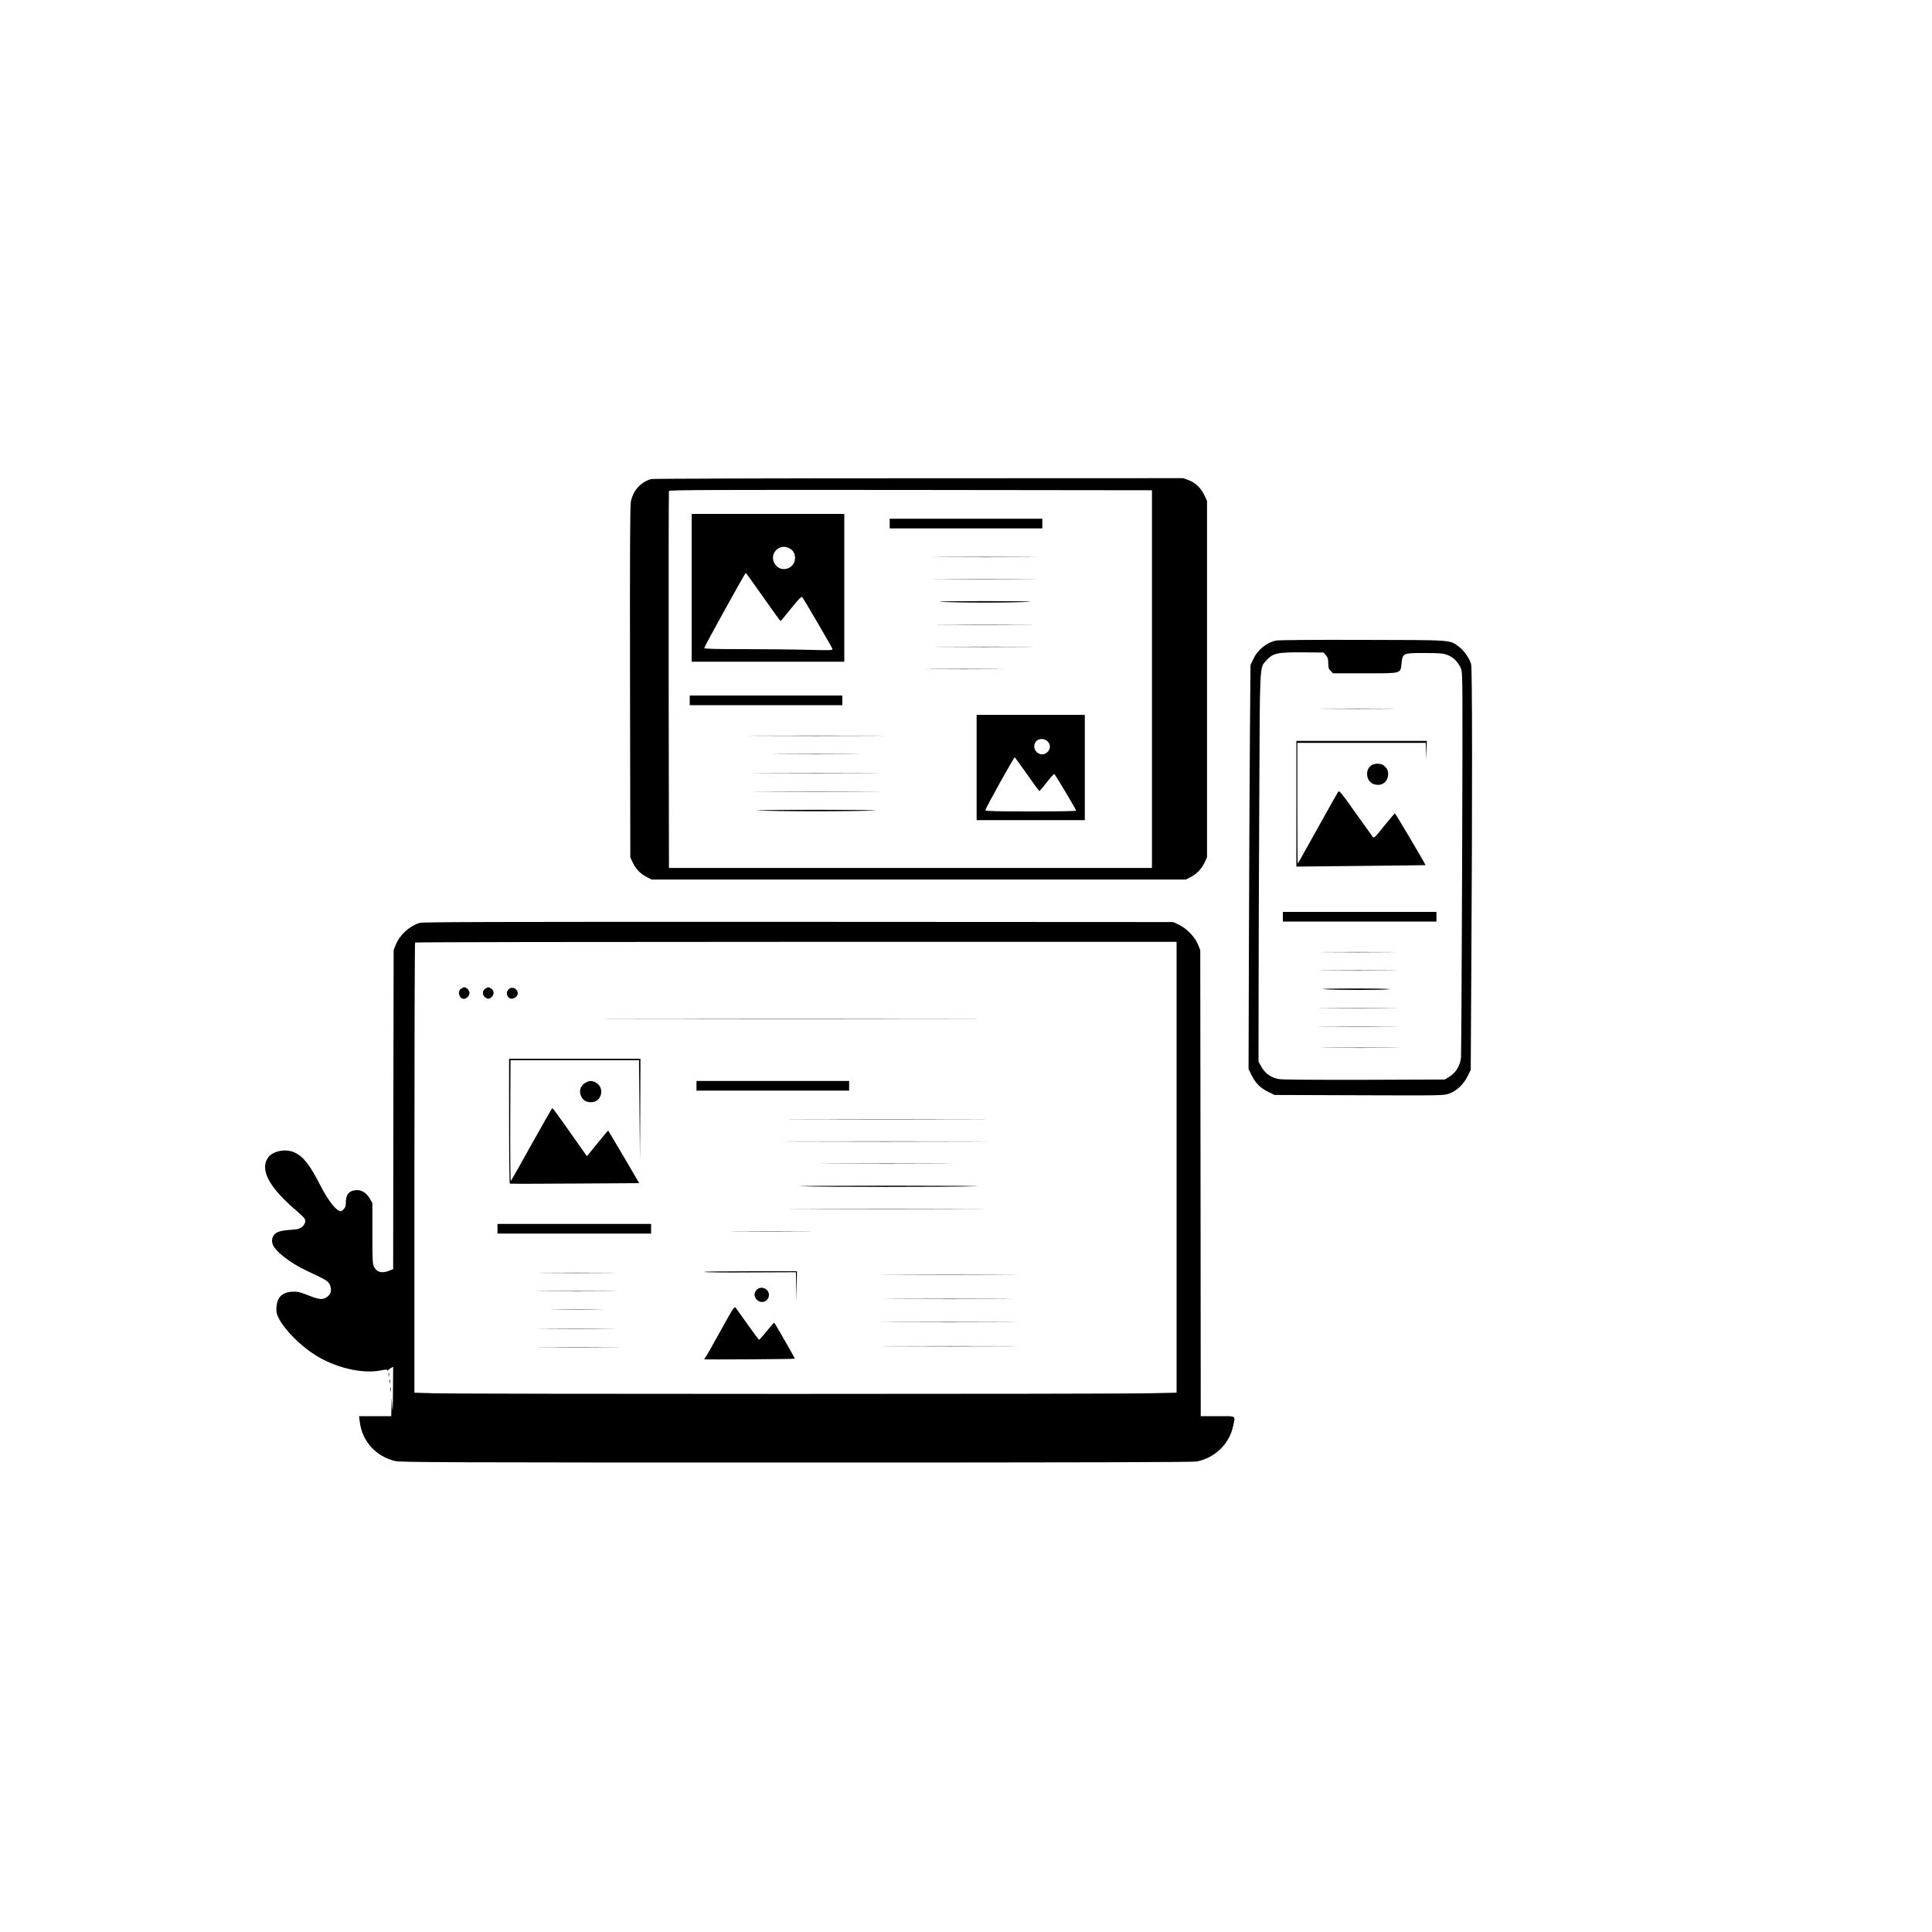 <?xml version="1.0" standalone="no"?>
<!DOCTYPE svg PUBLIC "-//W3C//DTD SVG 20010904//EN"
 "http://www.w3.org/TR/2001/REC-SVG-20010904/DTD/svg10.dtd">
<svg version="1.0" xmlns="http://www.w3.org/2000/svg"
 width="2000pt" height="2000pt" viewBox="0 0 2000 2000"
 preserveAspectRatio="xMidYMid meet">

<g transform="translate(0,2000) scale(0.1,-0.1)"
fill="#000000" stroke="none">
<path d="M6740 15041 c-109 -33 -185 -118 -209 -231 -9 -41 -11 -508 -9 -1870
l3 -1815 26 -56 c31 -66 80 -116 146 -149 l48 -25 2765 0 2765 0 48 24 c64 33
115 85 146 151 l26 55 0 1845 0 1845 -26 56 c-36 76 -93 132 -163 158 l-57 21
-2742 -1 c-1508 0 -2753 -4 -2767 -8z m5185 -2071 l0 -1955 -2500 0 -2500 0
-3 1945 c-1 1070 0 1951 3 1958 3 10 509 12 2502 10 l2498 -3 0 -1955z"/>
<path d="M7160 13915 l0 -765 790 0 790 0 0 765 0 765 -790 0 -790 0 0 -765z
m1010 410 c41 -21 60 -53 60 -102 0 -112 -145 -157 -207 -64 -68 101 39 222
147 166z m-270 -505 c96 -137 177 -249 180 -249 3 0 52 58 109 130 82 101 107
127 116 117 15 -17 301 -507 311 -532 7 -19 1 -19 -251 -13 -142 4 -442 7
-667 7 -293 0 -408 3 -408 11 0 14 423 779 430 778 3 0 84 -112 180 -249z"/>
<path d="M9210 14580 l0 -50 790 0 790 0 0 50 0 50 -790 0 -790 0 0 -50z"/>
<path d="M9763 14233 c241 -2 633 -2 870 0 238 1 41 2 -438 2 -478 0 -673 -1
-432 -2z"/>
<path d="M9763 14003 c241 -2 633 -2 870 0 238 1 41 2 -438 2 -478 0 -673 -1
-432 -2z"/>
<path d="M9735 13770 c55 -4 262 -8 460 -8 198 0 405 4 460 8 56 4 -147 7
-460 7 -313 0 -516 -3 -460 -7z"/>
<path d="M9782 13533 c223 -2 592 -2 820 0 227 1 44 2 -407 2 -451 0 -637 -1
-413 -2z"/>
<path d="M9782 13303 c223 -2 592 -2 820 0 227 1 44 2 -407 2 -451 0 -637 -1
-413 -2z"/>
<path d="M9658 13073 c177 -2 467 -2 645 0 177 1 32 2 -323 2 -355 0 -500 -1
-322 -2z"/>
<path d="M7140 12750 l0 -50 790 0 790 0 0 50 0 50 -790 0 -790 0 0 -50z"/>
<path d="M10110 12055 l0 -545 560 0 560 0 0 545 0 545 -560 0 -560 0 0 -545z
m735 270 c68 -67 -25 -174 -103 -119 -46 32 -48 97 -4 130 28 22 80 17 107
-11z m-213 -340 c67 -96 125 -175 128 -174 3 0 37 40 75 89 39 50 74 89 79 87
9 -3 226 -367 226 -379 0 -5 -211 -8 -470 -8 -349 0 -470 3 -470 12 0 17 295
548 304 548 3 0 60 -79 128 -175z"/>
<path d="M7878 12383 c314 -2 830 -2 1145 0 314 1 57 2 -573 2 -630 0 -887 -1
-572 -2z"/>
<path d="M8088 12193 c199 -2 525 -2 725 0 199 1 36 2 -363 2 -399 0 -562 -1
-362 -2z"/>
<path d="M7913 11993 c295 -2 779 -2 1075 0 295 1 53 2 -538 2 -591 0 -833 -1
-537 -2z"/>
<path d="M7913 11803 c295 -2 779 -2 1075 0 295 1 53 2 -538 2 -591 0 -833 -1
-537 -2z"/>
<path d="M7855 11609 c72 -3 339 -7 595 -7 256 0 524 4 595 7 73 4 -188 8
-595 8 -407 0 -668 -4 -595 -8z"/>
<path d="M13207 13369 c-100 -24 -190 -98 -233 -192 l-29 -62 -6 -745 c-3
-410 -8 -1350 -10 -2090 l-4 -1345 31 -65 c40 -82 92 -134 174 -174 l65 -31
876 -3 c869 -3 876 -3 932 18 78 29 149 96 189 178 l33 67 6 1045 c11 1806 10
3111 -2 3155 -17 60 -73 140 -126 180 -100 73 -50 69 -1003 71 -484 2 -871 -2
-893 -7z m519 -152 c19 -22 24 -39 24 -83 0 -45 4 -59 25 -79 l24 -25 329 0
c388 0 368 -6 381 104 12 106 13 106 237 106 160 0 190 -3 238 -20 62 -24 108
-70 139 -139 19 -44 19 -66 13 -2010 -4 -1081 -9 -1992 -12 -2023 -8 -78 -54
-153 -118 -193 l-49 -30 -826 -3 c-498 -1 -851 1 -889 7 -81 13 -144 56 -185
129 l-29 53 1 707 c0 389 3 1290 7 2002 6 1435 3 1365 71 1441 72 79 112 88
391 86 l204 -2 24 -28z"/>
<path d="M13743 12663 c175 -2 459 -2 630 0 172 1 29 2 -318 2 -346 0 -487 -1
-312 -2z"/>
<path d="M13420 11680 l0 -651 668 7 c367 4 668 7 669 8 4 3 -311 536 -317
536 -3 0 -53 -59 -111 -130 -97 -121 -105 -129 -119 -112 -8 10 -89 123 -180
251 -142 201 -166 230 -177 215 -6 -9 -103 -180 -214 -380 -111 -200 -203
-364 -205 -364 -2 0 -4 281 -4 625 l0 625 665 0 664 0 4 -87 3 -88 2 98 2 97
-675 0 -675 0 0 -650z"/>
<path d="M14222 12089 c-97 -28 -92 -182 7 -209 78 -21 141 28 141 108 0 35
-6 49 -29 73 -16 16 -36 29 -44 29 -9 0 -21 2 -29 4 -7 2 -28 0 -46 -5z"/>
<path d="M13280 10510 l0 -50 795 0 795 0 0 50 0 50 -795 0 -795 0 0 -50z"/>
<path d="M13743 10143 c175 -2 459 -2 630 0 172 1 29 2 -318 2 -346 0 -487 -1
-312 -2z"/>
<path d="M13723 9953 c186 -2 488 -2 670 0 183 1 31 2 -338 2 -368 0 -518 -1
-332 -2z"/>
<path d="M13700 9760 c104 -10 625 -10 680 -1 26 5 -125 8 -355 8 -223 0 -367
-3 -325 -7z"/>
<path d="M13723 9563 c186 -2 488 -2 670 0 183 1 31 2 -338 2 -368 0 -518 -1
-332 -2z"/>
<path d="M13723 9373 c186 -2 488 -2 670 0 183 1 31 2 -338 2 -368 0 -518 -1
-332 -2z"/>
<path d="M13743 9153 c186 -2 488 -2 670 0 183 1 31 2 -338 2 -368 0 -518 -1
-332 -2z"/>
<path d="M4343 10446 c-106 -34 -204 -123 -245 -224 l-23 -57 -3 -1651 -2
-1652 -40 -16 c-76 -30 -127 -18 -157 37 -16 29 -18 65 -18 347 l0 315 -25 45
c-32 56 -81 90 -131 90 -81 0 -119 -41 -119 -128 0 -39 -5 -53 -26 -73 -23
-22 -27 -23 -52 -8 -46 25 -118 126 -188 262 -109 213 -174 295 -268 338 -86
39 -216 16 -266 -48 -97 -124 1 -313 292 -559 74 -64 88 -80 88 -105 0 -37
-40 -77 -84 -83 -17 -3 -61 -7 -98 -10 -91 -7 -135 -27 -153 -69 -11 -26 -12
-43 -4 -72 21 -75 181 -200 367 -286 206 -96 216 -103 233 -157 14 -48 0 -86
-43 -113 -43 -26 -77 -22 -198 26 -82 32 -103 36 -157 33 -103 -6 -155 -59
-161 -161 -3 -54 1 -70 30 -125 58 -111 217 -271 363 -364 210 -135 491 -203
683 -165 50 10 72 11 72 3 0 -8 2 -8 8 0 4 6 17 16 30 23 l22 12 -2 -258 c-1
-183 -4 -229 -8 -158 l-6 100 -2 -97 -2 -98 -166 0 -167 0 7 -56 c24 -203 166
-361 368 -409 55 -13 576 -15 4155 -15 2985 0 4106 3 4145 11 188 40 335 183
373 366 24 113 40 103 -160 103 l-175 0 -2 2413 -3 2412 -24 58 c-30 77 -119
168 -198 205 l-58 27 -3880 2 c-3189 1 -3888 -1 -3922 -11z m7837 -2529 l0
-2334 -272 -6 c-353 -9 -7164 -9 -7421 0 l-197 6 0 2327 c0 1280 3 2330 7
2333 3 4 1779 7 3945 7 l3938 0 0 -2333z"/>
<path d="M4772 9764 c-40 -27 -18 -104 29 -104 29 0 59 31 59 60 0 28 -30 60
-55 60 -6 0 -21 -7 -33 -16z"/>
<path d="M5022 9764 c-32 -22 -30 -69 4 -91 24 -15 29 -15 53 -2 36 20 41 71
9 93 -28 20 -38 20 -66 0z"/>
<path d="M5278 9769 c-40 -23 -42 -76 -4 -101 30 -21 86 12 86 50 0 40 -49 70
-82 51z"/>
<path d="M6588 9453 c881 -2 2323 -2 3205 0 881 1 160 2 -1603 2 -1763 0
-2484 -1 -1602 -2z"/>
<path d="M5270 8396 c0 -355 3 -647 8 -649 4 -2 307 -2 673 1 l666 4 -159 272
c-88 149 -161 272 -162 273 -1 2 -51 -58 -111 -132 l-109 -134 -45 63 c-25 35
-104 148 -176 250 -71 101 -133 185 -137 185 -3 1 -99 -167 -213 -371 -114
-205 -211 -377 -216 -383 -6 -5 -8 239 -7 620 l3 630 665 0 665 0 5 -520 5
-520 3 528 2 527 -680 0 -680 0 0 -644z"/>
<path d="M6066 8795 c-55 -29 -75 -83 -52 -139 18 -44 52 -66 101 -66 49 0 83
22 101 66 24 58 -4 122 -63 145 -34 13 -53 11 -87 -6z"/>
<path d="M7210 8760 l0 -50 790 0 790 0 0 50 0 50 -790 0 -790 0 0 -50z"/>
<path d="M8333 8413 c466 -2 1228 -2 1695 0 466 1 84 2 -848 2 -932 0 -1314
-1 -847 -2z"/>
<path d="M8298 8183 c475 -2 1249 -2 1720 0 471 1 83 2 -863 2 -946 0 -1332
-1 -857 -2z"/>
<path d="M8623 7953 c306 -2 808 -2 1115 0 306 1 55 2 -558 2 -613 0 -864 -1
-557 -2z"/>
<path d="M8295 7720 c193 -9 1550 -9 1805 0 107 3 -289 6 -880 6 -591 0 -1007
-3 -925 -6z"/>
<path d="M8358 7483 c452 -2 1192 -2 1645 0 452 1 82 2 -823 2 -905 0 -1275
-1 -822 -2z"/>
<path d="M5150 7280 l0 -50 795 0 795 0 0 50 0 50 -795 0 -795 0 0 -50z"/>
<path d="M7638 7253 c188 -2 496 -2 685 0 188 1 34 2 -343 2 -377 0 -531 -1
-342 -2z"/>
<path d="M7290 6833 c0 -5 214 -7 475 -5 l474 2 4 -152 3 -153 2 158 2 157
-480 0 c-264 0 -480 -3 -480 -7z"/>
<path d="M5648 6823 c177 -2 467 -2 645 0 177 1 32 2 -323 2 -355 0 -500 -1
-322 -2z"/>
<path d="M9258 6803 c314 -2 830 -2 1145 0 314 1 57 2 -573 2 -630 0 -887 -1
-572 -2z"/>
<path d="M7832 6647 c-29 -31 -28 -72 3 -102 48 -48 125 -16 125 51 0 65 -84
98 -128 51z"/>
<path d="M5628 6633 c188 -2 496 -2 685 0 188 1 34 2 -343 2 -377 0 -531 -1
-342 -2z"/>
<path d="M9287 6553 c299 -2 787 -2 1085 0 299 1 55 2 -542 2 -597 0 -841 -1
-543 -2z"/>
<path d="M7459 6223 c-78 -142 -148 -265 -156 -274 -7 -8 -13 -17 -13 -20 0
-5 933 1 938 6 3 3 -200 357 -214 373 -1 2 -35 -37 -76 -87 -40 -49 -76 -90
-80 -90 -3 -1 -55 68 -114 152 -59 83 -115 162 -125 175 -17 22 -18 21 -160
-235z"/>
<path d="M5758 6443 c123 -2 321 -2 440 0 119 1 19 2 -223 2 -242 0 -340 -1
-217 -2z"/>
<path d="M9258 6313 c314 -2 830 -2 1145 0 314 1 57 2 -573 2 -630 0 -887 -1
-572 -2z"/>
<path d="M5648 6243 c177 -2 467 -2 645 0 177 1 32 2 -323 2 -355 0 -500 -1
-322 -2z"/>
<path d="M9258 6063 c314 -2 830 -2 1145 0 314 1 57 2 -573 2 -630 0 -887 -1
-572 -2z"/>
<path d="M5638 6053 c195 -2 510 -2 700 0 191 1 32 2 -353 2 -385 0 -541 -1
-347 -2z"/>
<path d="M4022 5770 c0 -19 2 -27 5 -17 2 9 2 25 0 35 -3 9 -5 1 -5 -18z"/>
<path d="M4032 5700 c0 -19 2 -27 5 -17 2 9 2 25 0 35 -3 9 -5 1 -5 -18z"/>
<path d="M4043 5615 c0 -22 2 -30 4 -17 2 12 2 30 0 40 -3 9 -5 -1 -4 -23z"/>
</g>
</svg>
